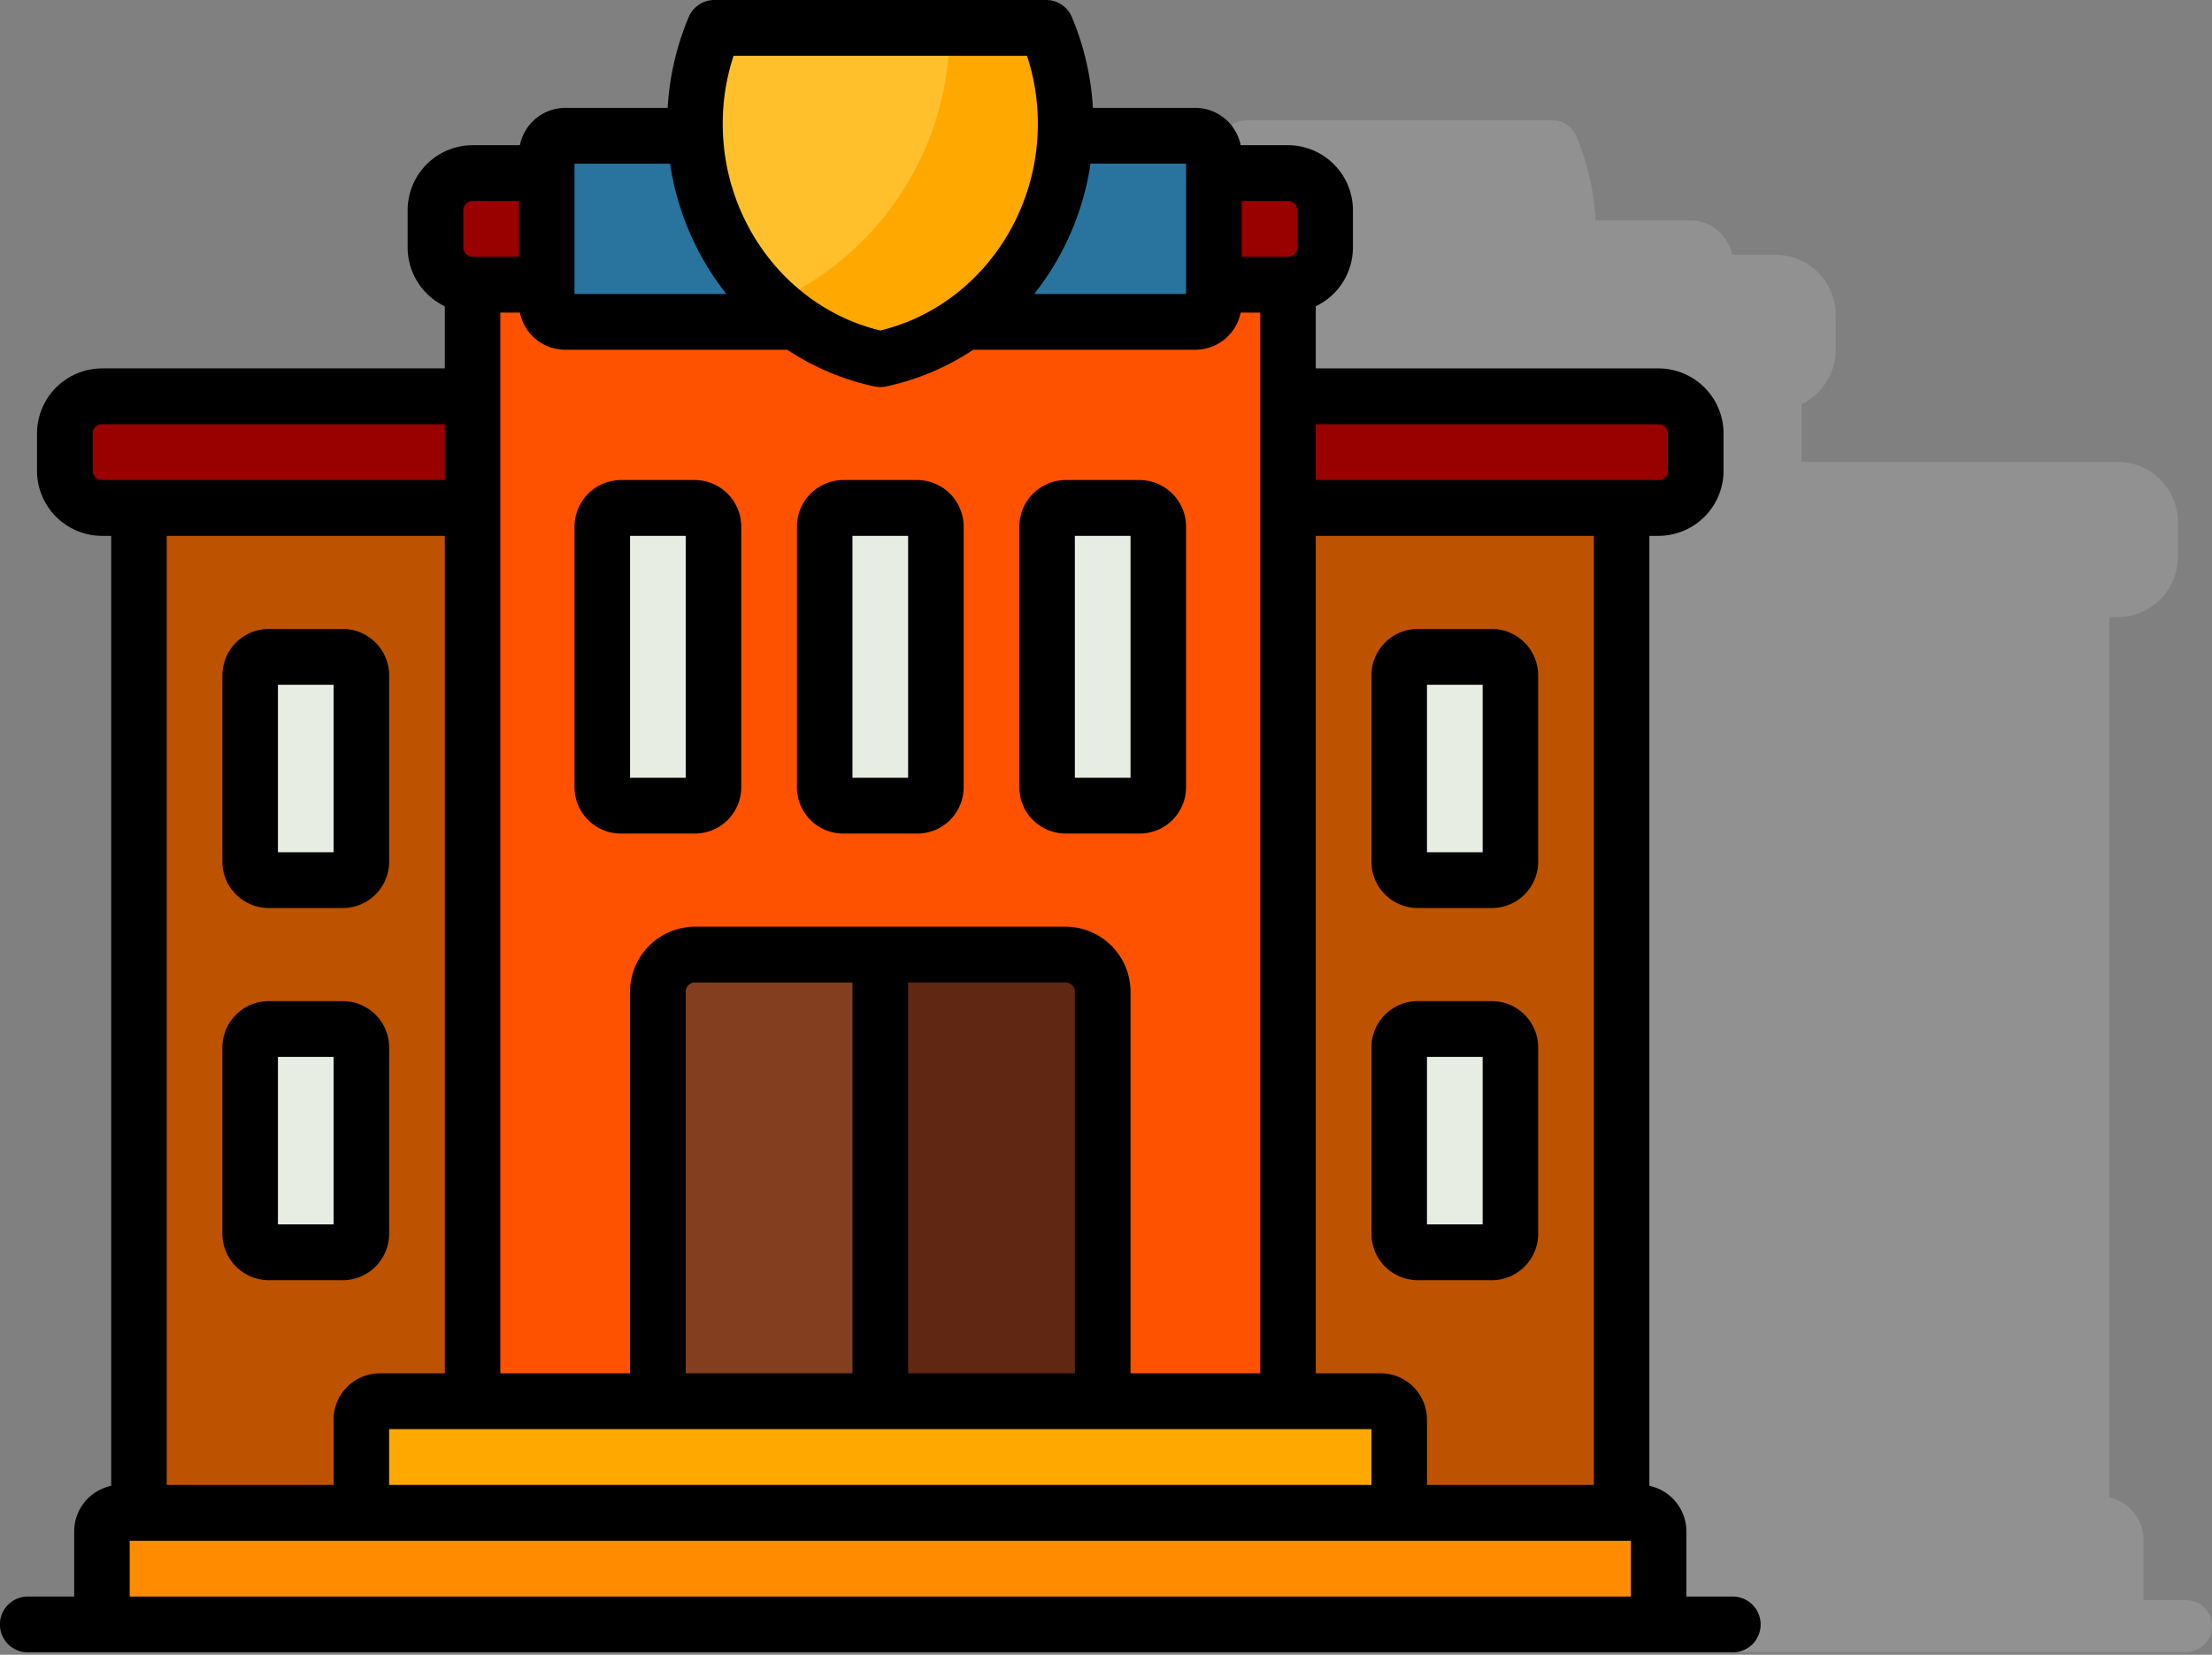 <svg xmlns="http://www.w3.org/2000/svg" width="147" height="110" viewBox="0 0 147 110"><rect x="0" y="0" width="147" height="110" fill="#808080" stroke="none"/><path fill="#919191" d="M138.95 108.67H48V33h90.95z"/><path fill="#919191" d="M143.04 35.29v2.3a2.29 2.29 0 0 1-2.27 2.29h-95.5A2.29 2.29 0 0 1 43 37.59v-2.3A2.28 2.28 0 0 1 45.27 33h95.5a2.28 2.28 0 0 1 2.27 2.29z"/><path fill="#919191" d="M118.02 108.13H68V21h50.02z"/><path fill="#919191" d="M106.28 101.39H79v-32.1A2.28 2.28 0 0 1 81.27 67h22.74a2.27 2.27 0 0 1 2.27 2.29zM120.57 21.29v2.3a2.29 2.29 0 0 1-2.28 2.29H68.27A2.29 2.29 0 0 1 66 23.59v-2.3A2.28 2.28 0 0 1 68.27 19h50.02a2.28 2.28 0 0 1 2.28 2.29M124.48 50.32c0-.64.51-1.15 1.14-1.15h4.55c.63 0 1.14.51 1.14 1.15v11.46c0 .64-.51 1.15-1.14 1.15h-4.55c-.63 0-1.14-.51-1.14-1.15zm1.14 35.54c-.63 0-1.14-.52-1.14-1.15V73.25c0-.64.51-1.15 1.14-1.15h4.55c.63 0 1.14.51 1.14 1.15v11.46c0 .63-.51 1.15-1.14 1.15zM55.14 62.93c-.63 0-1.14-.51-1.14-1.15V50.32c0-.63.51-1.15 1.14-1.15h4.54c.63 0 1.14.51 1.14 1.15v11.46c0 .64-.51 1.15-1.14 1.15zm0 22.93c-.63 0-1.14-.52-1.14-1.15V73.25c0-.64.51-1.15 1.14-1.15h4.54c.63 0 1.14.51 1.14 1.15v11.46c0 .63-.51 1.15-1.14 1.15zM108.57 40c.63 0 1.14.51 1.14 1.14V57.2c0 .63-.51 1.14-1.14 1.14h-4.55c-.63 0-1.14-.51-1.14-1.14V41.14c0-.63.51-1.14 1.14-1.14zm-27.29 0c.63 0 1.14.51 1.14 1.14V57.2c0 .63-.51 1.14-1.14 1.14h-4.54c-.63 0-1.14-.51-1.14-1.14V41.14c0-.63.51-1.14 1.14-1.14zm14.78 1.14c0-.63-.51-1.14-1.13-1.14h-4.55c-.63 0-1.14.51-1.14 1.14V57.2c0 .63.51 1.14 1.14 1.14h4.55c.62 0 1.13-.51 1.13-1.14z"/><path fill="#919191" d="M112.79 28.46H74.14c-.63 0-1.14-.51-1.14-1.14v-9.18c0-.63.51-1.14 1.14-1.14h38.65c.63 0 1.14.51 1.14 1.14v9.18c0 .63-.51 1.14-1.14 1.14"/><path fill="#919191" d="M103.55 10a15.25 15.25 0 0 1 1.19 5.91c0 7.16-4.89 13.13-11.37 14.5C86.88 29.04 82 23.07 82 15.91c0-2.1.43-4.1 1.19-5.91zM93 67h11.37a2.29 2.29 0 0 1 2.27 2.29v32.1H93z"/><path fill="#919191" d="M124.66 96.14v12.62H61V96.14c0-.63.51-1.14 1.14-1.14h61.39c.62 0 1.13.51 1.13 1.14"/><path fill="#919191" d="M140.49 102.14v5.74H45v-5.74c0-.63.51-1.14 1.14-1.14h93.22c.63 0 1.13.51 1.13 1.14M104 15.92c0 7.15-4.88 13.12-11.37 14.49A14.03 14.03 0 0 1 86 26.93 18.34 18.34 0 0 0 97.18 10h5.64a15.25 15.25 0 0 1 1.18 5.92"/><path fill="#919191" d="M126.54 60.51h3.41V50.19h-3.41zm3.98-13.76a2.86 2.86 0 0 1 2.84 2.87v11.46a2.86 2.86 0 0 1-2.84 2.87h-4.55a2.86 2.86 0 0 1-2.84-2.87V49.62a2.86 2.86 0 0 1 2.84-2.87zm-3.98 36.69h3.41V73.12h-3.41zm3.98-13.76a2.86 2.86 0 0 1 2.84 2.86v11.47a2.86 2.86 0 0 1-2.84 2.87h-4.55a2.86 2.86 0 0 1-2.84-2.87V72.54a2.85 2.85 0 0 1 2.84-2.86zm-25.58-13.76h3.41v-14.9h-3.41zm-.57 3.44a2.86 2.86 0 0 1-2.84-2.87V40.44a2.85 2.85 0 0 1 2.84-2.86h4.55a2.86 2.86 0 0 1 2.84 2.86v16.05a2.86 2.86 0 0 1-2.84 2.87zm-26.72-3.44h3.41v-14.9h-3.41zm-.57 3.44a2.86 2.86 0 0 1-2.84-2.87V40.44a2.86 2.86 0 0 1 2.84-2.86h4.55a2.85 2.85 0 0 1 2.84 2.86v16.05a2.85 2.85 0 0 1-2.84 2.87zm14.21-3.44h3.42v-14.9h-3.42zm-.56 3.44a2.87 2.87 0 0 1-2.85-2.87V40.44a2.86 2.86 0 0 1 2.85-2.86h4.54a2.86 2.86 0 0 1 2.85 2.86v16.05a2.86 2.86 0 0 1-2.85 2.87zm-34.68 1.15h3.41V50.19h-3.41zm-.57 3.44a2.86 2.86 0 0 1-2.84-2.87V49.62a2.86 2.86 0 0 1 2.84-2.87h4.55a2.86 2.86 0 0 1 2.84 2.87v11.46a2.86 2.86 0 0 1-2.84 2.87zm3.98 19.49V73.12h-3.41v10.32zm3.41.57a2.86 2.86 0 0 1-2.84 2.87h-4.55a2.86 2.86 0 0 1-2.84-2.87V72.54a2.86 2.86 0 0 1 2.84-2.86h4.55a2.85 2.85 0 0 1 2.84 2.86zm-15.91 22.36h92.08v-3.44H46.96zm-2.28-69.36c0 .31.26.57.57.57h21.03v-3.44H45.25a.58.58 0 0 0-.57.57zm22.74-13.76c0 .31.26.57.57.57h2.84v-3.44h-2.84a.58.58 0 0 0-.57.57zm6.82 2.86h9.32a16.75 16.75 0 0 1-3.45-8.02h-5.87zM84 11.44a13.45 13.45 0 0 0-.66 4.19c0 6.08 4.04 11.37 9.66 12.73 5.62-1.36 9.66-6.65 9.66-12.73 0-1.44-.22-2.84-.66-4.19zm27.76 6.65h-5.87a16.75 16.75 0 0 1-3.45 8.02h9.32zm6.82 2.86a.58.58 0 0 0-.57-.57h-2.84v3.44h2.84c.31 0 .57-.26.57-.57zm22.17 13.19h-21.03v3.44h21.03c.31 0 .57-.26.57-.57v-2.3a.58.58 0 0 0-.57-.57zM81.06 92.61h10.23V68.53h-9.66a.58.58 0 0 0-.57.58zm23.88 0v-23.5a.58.58 0 0 0-.57-.58h-9.66v24.08zM69.69 27.26v65.35h7.96v-23.5a4 4 0 0 1 3.98-4.02h22.74a4 4 0 0 1 3.98 4.02v23.5h7.96V27.26h-1.2a2.84 2.84 0 0 1-2.78 2.29H98.7a15.25 15.25 0 0 1-5.35 2.26c-.12.02-.23.04-.35.04-.12 0-.23-.02-.35-.04a15.25 15.25 0 0 1-5.35-2.26H73.67a2.84 2.84 0 0 1-2.78-2.29zM59.46 99.49v-4.02a2.86 2.86 0 0 1 2.85-2.86h3.97V41.02H49.23v58.47zm3.41 0h60.26v-3.44H62.87zm73.9 0V41.02h-17.05v51.59h3.97a2.86 2.86 0 0 1 2.85 2.86v4.02zm8.52 6.88c.95 0 1.71.77 1.71 1.72s-.76 1.72-1.71 1.72H40.71c-.95 0-1.71-.77-1.71-1.72s.76-1.72 1.71-1.72h2.84v-4.02c0-1.38.98-2.54 2.27-2.81V41.02h-.57a4 4 0 0 1-3.98-4.01v-2.3a4 4 0 0 1 3.98-4.01h21.03v-3.83a4.03 4.03 0 0 1-2.27-3.62v-2.3a4 4 0 0 1 3.98-4.01h2.9a2.85 2.85 0 0 1 2.78-2.29h6.29c.11-1.94.54-3.82 1.29-5.6.26-.64.88-1.05 1.57-1.05h20.36c.69 0 1.31.41 1.57 1.05a16.81 16.81 0 0 1 1.29 5.6h6.29c1.37 0 2.52.99 2.78 2.29h2.9a4 4 0 0 1 3.98 4.01v2.3c0 1.59-.93 2.97-2.27 3.62v3.83h21.03a4 4 0 0 1 3.98 4.01v2.3a4 4 0 0 1-3.98 4.01h-.57v58.52a2.88 2.88 0 0 1 2.27 2.81v4.02z"/><path fill="#bd5200" d="M107.53 108.64H9V27h98.53z"/><path fill="#900" d="M112.38 29.47v2.48c0 1.37-1.1 2.47-2.46 2.47H6.46A2.46 2.46 0 0 1 4 31.95v-2.48C4 28.11 5.1 27 6.46 27h103.46a2.47 2.47 0 0 1 2.46 2.47z"/><path fill="#ff5200" d="M85.19 108.01H31V14h54.19z"/><path fill="#823e1f" d="M73.56 101.11H44V66.47c0-1.36 1.1-2.47 2.46-2.47h24.63a2.48 2.48 0 0 1 2.47 2.47z"/><path fill="#900" d="M88.12 14.47v2.48a2.47 2.47 0 0 1-2.47 2.47H31.46A2.46 2.46 0 0 1 29 16.95v-2.48c0-1.36 1.1-2.47 2.46-2.47h54.19a2.48 2.48 0 0 1 2.47 2.47"/><path fill="#e7ede2" d="M93.36 45.13c0-.68.55-1.23 1.23-1.23h4.93c.68 0 1.23.55 1.23 1.23V57.5c0 .68-.55 1.24-1.23 1.24h-4.93c-.68 0-1.23-.55-1.23-1.24zm1.23 38.35c-.68 0-1.23-.56-1.23-1.24V69.87c0-.68.55-1.24 1.23-1.24h4.93c.68 0 1.23.56 1.23 1.24v12.37c0 .68-.55 1.24-1.23 1.24zM18.23 58.74c-.68 0-1.23-.56-1.23-1.24V45.13c0-.68.55-1.23 1.23-1.23h4.93c.68 0 1.23.55 1.23 1.23V57.5c0 .68-.55 1.24-1.23 1.24zm0 24.74c-.68 0-1.23-.56-1.23-1.24V69.87c0-.68.55-1.24 1.23-1.24h4.93c.68 0 1.23.56 1.23 1.24v12.37c0 .68-.55 1.24-1.23 1.24zM76.12 34c.68 0 1.23.55 1.23 1.23v17.33c0 .68-.55 1.23-1.23 1.23h-4.93c-.68 0-1.23-.55-1.23-1.23V35.23c0-.68.55-1.23 1.23-1.23zm-29.56 0c.68 0 1.23.55 1.23 1.23v17.33c0 .68-.55 1.23-1.23 1.23h-4.93c-.68 0-1.23-.55-1.23-1.23V35.23c0-.68.55-1.23 1.23-1.23zm16.01 1.23c0-.68-.55-1.23-1.23-1.23h-4.93c-.68 0-1.23.55-1.23 1.23v17.33c0 .68.55 1.23 1.23 1.23h4.93c.68 0 1.23-.55 1.23-1.23z"/><path fill="#28749e" d="M79.11 21.37H37.23c-.68 0-1.23-.55-1.23-1.23v-9.91c0-.68.55-1.23 1.23-1.23h41.88c.68 0 1.23.55 1.23 1.23v9.91c0 .68-.55 1.23-1.23 1.23"/><path fill="#ffc02c" d="M69.35 2a16.44 16.44 0 0 1 1.28 6.38c0 7.72-5.29 14.16-12.31 15.64C51.29 22.54 46 16.1 46 8.38c0-2.27.46-4.43 1.28-6.38z"/><path fill="#602812" d="M59 64h12.32a2.47 2.47 0 0 1 2.46 2.47v34.64H59z"/><path fill="#ffa800" d="M92.97 94.23v13.61H24V94.23c0-.68.55-1.23 1.23-1.23h66.51c.68 0 1.23.55 1.23 1.23"/><path fill="#ff8b00" d="M110.45 102.23v6.19H7v-6.19c0-.68.55-1.23 1.23-1.23h100.99c.68 0 1.23.55 1.23 1.23"/><path fill="#ffa800" d="M70.5 8.38c0 7.72-5.29 14.16-12.31 15.64A15.25 15.25 0 0 1 51 20.27 19.8 19.8 0 0 0 63.11 2h6.11a16.44 16.44 0 0 1 1.28 6.38"/><path d="M94.83 56.65h3.7V45.52h-3.7zm4.31-14.84c1.7 0 3.08 1.39 3.08 3.09v12.37a3.08 3.08 0 0 1-3.08 3.09h-4.92a3.08 3.08 0 0 1-3.08-3.09V44.9c0-1.7 1.38-3.09 3.08-3.09zm-4.31 39.58h3.7V70.26h-3.7zm4.31-14.84c1.7 0 3.08 1.38 3.08 3.09v12.37c0 1.7-1.38 3.09-3.08 3.09h-4.92a3.09 3.09 0 0 1-3.08-3.09V69.64a3.08 3.08 0 0 1 3.08-3.09zM71.43 51.7h3.7V35.62h-3.7zm-.61 3.71a3.08 3.08 0 0 1-3.08-3.09V35.01a3.1 3.1 0 0 1 3.08-3.1h4.92a3.1 3.1 0 0 1 3.08 3.1v17.31a3.08 3.08 0 0 1-3.08 3.09zM41.87 51.7h3.7V35.62h-3.7zm-.61 3.71a3.08 3.08 0 0 1-3.08-3.09V35.01a3.1 3.1 0 0 1 3.08-3.1h4.92a3.1 3.1 0 0 1 3.08 3.1v17.31a3.08 3.08 0 0 1-3.08 3.09zm15.39-3.71h3.7V35.62h-3.7zm-.61 3.71a3.08 3.08 0 0 1-3.08-3.09V35.01a3.1 3.1 0 0 1 3.08-3.1h4.92a3.1 3.1 0 0 1 3.08 3.1v17.31a3.08 3.08 0 0 1-3.08 3.09zm-37.57 1.24h3.7V45.52h-3.7zm-.61 3.71a3.08 3.08 0 0 1-3.08-3.09V44.9c0-1.7 1.38-3.09 3.08-3.09h4.92c1.7 0 3.08 1.39 3.08 3.09v12.37a3.08 3.08 0 0 1-3.08 3.09zm4.31 21.03V70.26h-3.7v11.13zm3.69.62c0 1.7-1.38 3.09-3.08 3.09h-4.92a3.09 3.09 0 0 1-3.08-3.09V69.64a3.08 3.08 0 0 1 3.08-3.09h4.92c1.7 0 3.08 1.38 3.08 3.09zM8.62 106.13h99.76v-3.71H8.62zM6.16 31.29c0 .35.27.62.61.62h22.79V28.2H6.77a.61.61 0 0 0-.61.62zm24.63-14.84c0 .34.28.62.62.62h3.07v-3.71h-3.07a.62.62 0 0 0-.62.62zm7.39 3.09h10.09a18.29 18.29 0 0 1-3.74-8.66h-6.35zM48.75 3.71a14.37 14.37 0 0 0-.72 4.53c0 6.55 4.38 12.26 10.47 13.73 6.09-1.47 10.47-7.18 10.47-13.73 0-1.56-.24-3.08-.72-4.53zm30.07 7.17h-6.35a18.29 18.29 0 0 1-3.74 8.66h10.09zm7.39 3.1a.62.62 0 0 0-.62-.62h-3.07v3.71h3.07c.34 0 .62-.28.62-.62zm24.02 14.22H87.44v3.71h22.79a.6.6 0 0 0 .61-.62v-2.47a.61.61 0 0 0-.61-.62zM45.57 91.29h11.08V65.31H46.18a.61.61 0 0 0-.61.62zm25.86 0V65.93a.61.61 0 0 0-.61-.62H60.35v25.98zM33.25 20.78v70.51h8.62V65.93a4.33 4.33 0 0 1 4.31-4.33h24.64a4.33 4.33 0 0 1 4.31 4.33v25.36h8.62V20.78h-1.3a3.08 3.08 0 0 1-3.01 2.47H64.68a16.88 16.88 0 0 1-5.8 2.44c-.13.03-.25.04-.38.04s-.25-.02-.38-.04a16.88 16.88 0 0 1-5.8-2.44H37.56a3.08 3.08 0 0 1-3.01-2.47zM22.17 98.71v-4.33a3.08 3.08 0 0 1 3.08-3.09h4.31V35.62H11.08v63.09zm3.69 0h65.28V95H25.86zm80.06 0V35.62H87.44v55.67h4.31c1.7 0 3.08 1.38 3.08 3.09v4.33zm9.23 7.42a1.85 1.85 0 0 1 0 3.71H1.85a1.85 1.85 0 0 1 0-3.71h3.08v-4.33a3.1 3.1 0 0 1 2.46-3.03V35.62h-.62a4.33 4.33 0 0 1-4.31-4.33v-2.47a4.33 4.33 0 0 1 4.31-4.33h22.79v-4.13a4.34 4.34 0 0 1-2.47-3.91v-2.47a4.33 4.33 0 0 1 4.32-4.33h3.14a3.09 3.09 0 0 1 3.01-2.48h6.81c.12-2.08.59-4.11 1.4-6.04.29-.68.96-1.13 1.7-1.13h22.06c.74 0 1.41.45 1.7 1.13a18.28 18.28 0 0 1 1.4 6.04h6.81a3.09 3.09 0 0 1 3.01 2.48h3.14a4.33 4.33 0 0 1 4.32 4.33v2.47a4.34 4.34 0 0 1-2.47 3.91v4.13h22.79a4.33 4.33 0 0 1 4.31 4.33v2.47a4.33 4.33 0 0 1-4.31 4.33h-.62v63.15a3.1 3.1 0 0 1 2.46 3.03v4.33z"/></svg>